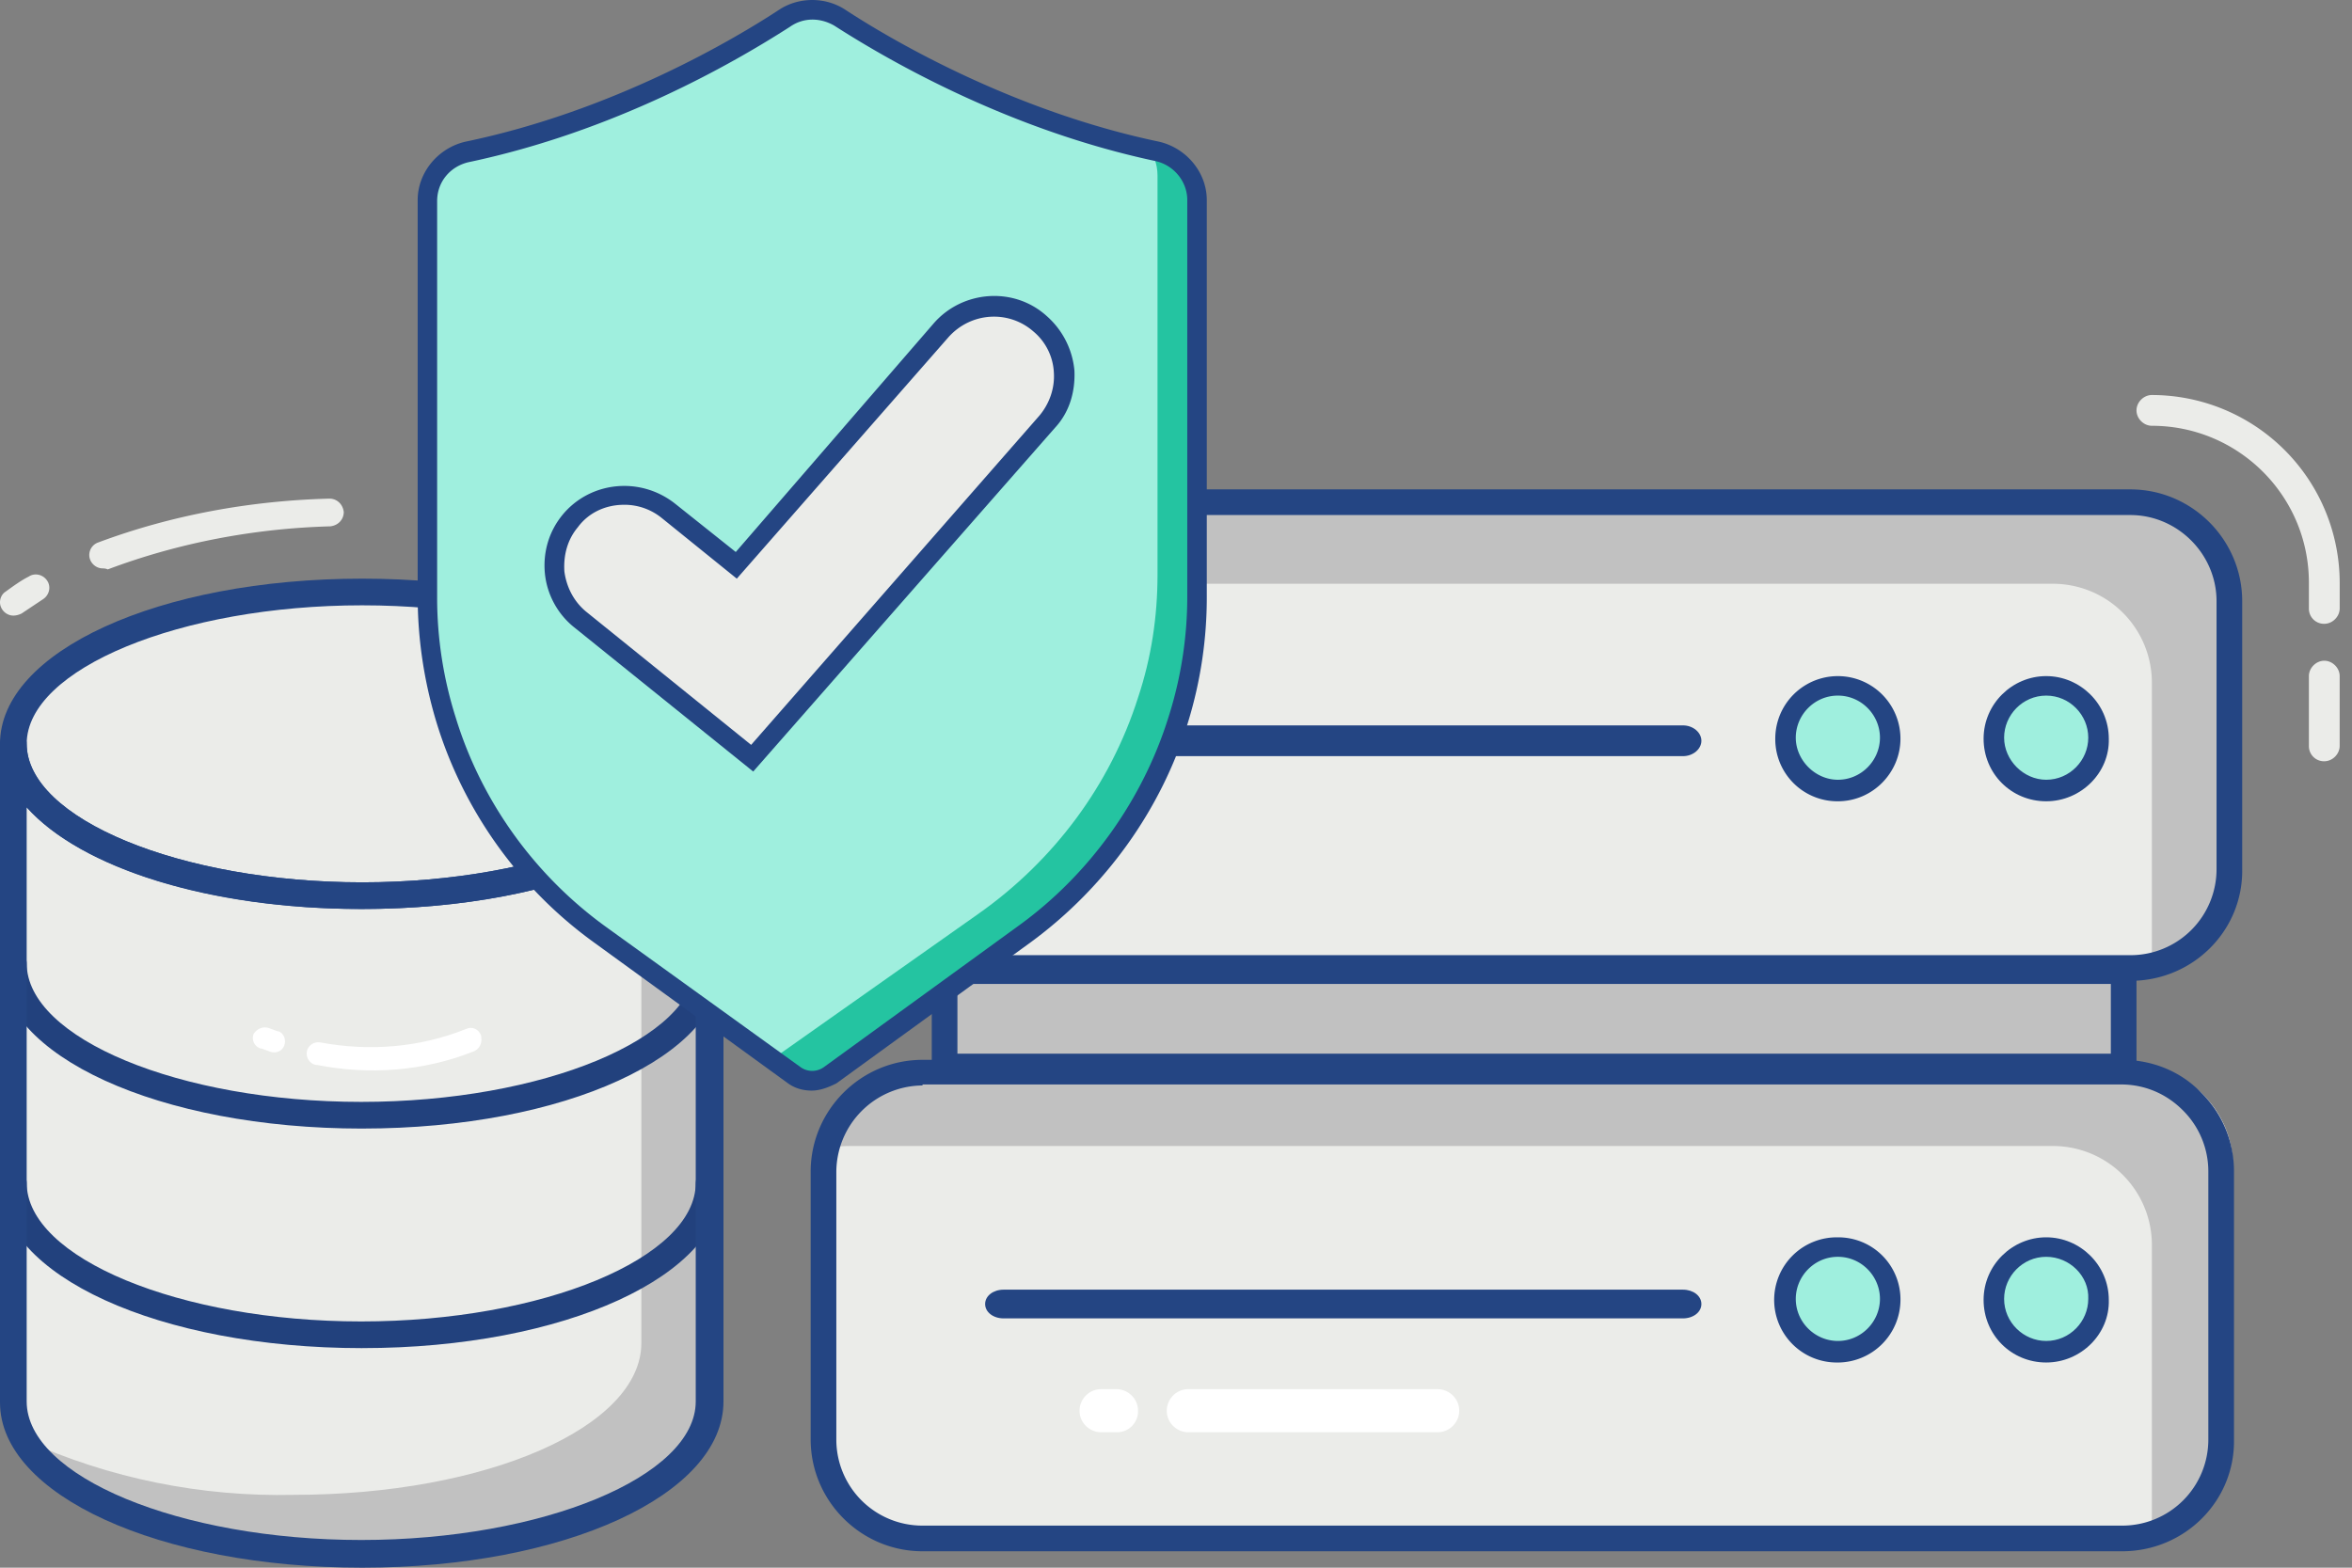 <svg xmlns="http://www.w3.org/2000/svg" xmlns:xlink="http://www.w3.org/1999/xlink" width="120" height="80" fill="none" xmlns:v="https://vecta.io/nano"><rect width="100%" height="100%" fill="#808080" stroke="none"/><style><![CDATA[.B{fill:#244583}.C{fill:#ebece9}.D{fill:#9fefde}.E{fill:#c1c1c1}]]></style><path d="M.681 71.518c0 4.293 7.958 7.749 17.749 7.749s17.749-3.456 17.749-7.749v-33.56c0 4.293-7.958 7.749-17.749 7.749S.681 42.251.681 37.958v33.56z" class="C"/><path d="M36.23 37.958v33.56c0 4.293-7.958 7.749-17.749 7.749-8.22 0-15.183-2.461-17.173-5.759 4.293 1.937 8.953 2.88 13.665 2.775 9.843 0 17.749-3.456 17.749-7.749V42.618c2.199-1.309 3.508-2.932 3.508-4.66z" class="E"/><path d="M18.482 45.707c9.802 0 17.749-3.469 17.749-7.749s-7.946-7.749-17.749-7.749S.733 33.679.733 37.958s7.946 7.749 17.749 7.749z" class="C"/><path d="M18.482 46.387C8.115 46.387 0 42.67 0 37.958s8.115-8.429 18.482-8.429 18.482 3.717 18.482 8.429-8.167 8.429-18.482 8.429zm0-15.497c-9.267 0-17.12 3.246-17.12 7.068s7.853 7.068 17.12 7.068S35.55 41.78 35.55 37.958s-7.801-7.068-17.068-7.068z" class="B"/><path d="M18.482 57.592C8.115 57.592 0 53.874 0 49.162c0-.367.314-.681.681-.681s.681.314.681.681c0 3.822 7.801 7.068 17.068 7.068s17.068-3.246 17.068-7.068c0-.367.314-.681.681-.681s.681.314.681.681c.052 4.712-8.063 8.429-18.377 8.429zm0 11.204C8.115 68.796 0 65.079 0 60.366c0-.367.314-.681.681-.681s.681.314.681.681c0 3.822 7.801 7.068 17.068 7.068s17.068-3.246 17.068-7.068c0-.367.314-.681.681-.681s.681.314.681.681c.052 4.712-8.063 8.429-18.377 8.429z" fill="#22417d"/><path d="M.681 31.414c-.366 0-.681-.314-.681-.681 0-.209.105-.419.262-.524.366-.262.785-.576 1.204-.785.314-.209.733-.105.942.21s.105.733-.209.942l-1.099.733c-.105.052-.262.105-.419.105zm4.555-2.409c-.366 0-.681-.314-.681-.681a.68.68 0 0 1 .419-.628c3.77-1.414 7.801-2.147 11.832-2.251.366 0 .681.262.733.681 0 .367-.262.681-.681.733-3.874.105-7.749.838-11.361 2.199-.105-.052-.209-.052-.262-.052z" class="C"/><path d="M18.482 80C8.115 80 0 76.283 0 71.571V37.958c0-.366.314-.681.681-.681s.681.314.681.681c0 3.822 7.853 7.068 17.12 7.068S35.55 41.78 35.55 37.958c0-.366.314-.681.681-.681s.681.314.681.681v33.56c0 4.764-8.115 8.482-18.429 8.482zM1.361 41.204v30.314c0 3.822 7.801 7.068 17.068 7.068s17.068-3.246 17.068-7.068V41.204c-2.722 3.089-9.267 5.183-17.068 5.183S4.136 44.293 1.361 41.204z" class="B"/><path d="M14.136 52.618l-.419-.157c-.314-.105-.628.052-.785.314-.105.314.052.628.367.733h.052l.419.157c.262.105.628 0 .733-.314.105-.262 0-.628-.314-.733 0 .052 0 0-.052 0zm9.634-.105c-2.356.942-4.922 1.152-7.435.681-.314-.052-.628.157-.681.471s.157.628.471.681h.052c2.67.524 5.445.314 7.958-.681.314-.105.471-.419.419-.733v-.052c-.105-.367-.471-.523-.785-.367z" fill="#fff"/><path d="M113.926 30.838V44.45a5.05 5.05 0 0 1-5.078 5.078H47.644a5.05 5.05 0 0 1-5.079-5.078V30.838c0-2.775 2.251-5.079 5.026-5.079h61.205c2.879 0 5.13 2.251 5.13 5.079z" class="C"/><path d="M85.864 38.587h-34.66c-.523 0-.942-.366-.942-.785s.419-.785.942-.785h34.66c.524 0 .942.366.942.785s-.419.785-.942.785z" class="B"/><path d="M113.926 59.529v13.613a5.05 5.05 0 0 1-5.078 5.078H47.644a5.05 5.05 0 0 1-5.079-5.078V59.477c0-2.775 2.251-5.079 5.026-5.079h61.205c2.879 0 5.13 2.304 5.13 5.131 0-.052 0-.052 0 0z" class="C"/><path d="M113.927 30.838V44.45c0 2.461-1.781 4.555-4.189 4.974.052-.314.052-.628.052-.943V34.869a5.05 5.05 0 0 0-5.078-5.079H43.508c-.314 0-.576 0-.89.052.471-2.408 2.565-4.136 4.974-4.136h61.205c2.879.052 5.131 2.304 5.131 5.131zm0 28.691v13.613c0 2.461-1.781 4.555-4.189 4.974.052-.314.052-.628.052-.942V63.56a5.05 5.05 0 0 0-5.078-5.079H43.508c-.314 0-.576 0-.89.052.419-2.408 2.513-4.136 4.974-4.136h61.205c2.879 0 5.131 2.304 5.131 5.131 0 0 0-.052 0 0z" class="E"/><path d="M85.864 67.278h-34.66c-.523 0-.942-.314-.942-.733s.419-.733.942-.733h34.66c.524 0 .942.314.942.733s-.419.733-.942.733z" class="B"/><path d="M48.167 49.529h60.157v4.869H48.167v-4.869z" class="E"/><path d="M108.953 55.079H47.539v-6.178h61.466v6.178h-.052zM48.848 53.77h58.848v-3.56H48.848v3.56z" class="B"/><use xlink:href="#B" class="D"/><path d="M104.398 40.89c-1.78 0-3.194-1.414-3.194-3.194s1.466-3.194 3.194-3.194 3.194 1.414 3.194 3.194c.052 1.728-1.414 3.194-3.194 3.194zm0-5.393c-1.204 0-2.147.995-2.147 2.147s.995 2.147 2.147 2.147c1.204 0 2.146-.995 2.146-2.147s-.942-2.147-2.146-2.147z" class="B"/><use xlink:href="#B" x="-10.629" class="D"/><path d="M93.769 40.89a3.17 3.17 0 0 1-3.194-3.194 3.17 3.17 0 1 1 6.387 0c0 1.728-1.414 3.194-3.194 3.194zm0-5.393c-1.204 0-2.147.995-2.147 2.147s.995 2.147 2.147 2.147c1.204 0 2.147-.995 2.147-2.147s-.942-2.147-2.147-2.147z" class="B"/><use xlink:href="#B" y="28.691" class="D"/><path d="M104.398 69.529c-1.78 0-3.194-1.414-3.194-3.194s1.466-3.194 3.194-3.194 3.194 1.414 3.194 3.194c.052 1.728-1.414 3.194-3.194 3.194zm0-5.393c-1.204 0-2.147.995-2.147 2.147 0 1.204.995 2.147 2.147 2.147 1.204 0 2.146-.995 2.146-2.147.053-1.152-.942-2.147-2.146-2.147z" class="B"/><use xlink:href="#B" x="-10.629" y="28.691" class="D"/><path d="M93.769 69.529a3.194 3.194 0 1 1 0-6.387 3.17 3.17 0 0 1 3.194 3.194 3.21 3.21 0 0 1-3.194 3.194zm0-5.393c-1.204 0-2.147.995-2.147 2.147 0 1.204.995 2.147 2.147 2.147 1.204 0 2.147-.995 2.147-2.147s-.942-2.147-2.147-2.147zm14.503 15.026H47.068c-3.141 0-5.707-2.565-5.707-5.707V59.791c0-3.141 2.565-5.707 5.707-5.707h61.204c1.518 0 2.984.576 4.031 1.675a5.62 5.62 0 0 1 1.676 4.031v13.665c.052 3.141-2.513 5.707-5.707 5.707zm-61.204-23.77a4.43 4.43 0 0 0-4.398 4.398v13.665a4.39 4.39 0 0 0 4.398 4.398h61.204a4.39 4.39 0 0 0 4.398-4.398V59.791a4.39 4.39 0 0 0-1.309-3.141c-.838-.837-1.937-1.309-3.141-1.309H47.068v.052z" class="B"/><path d="M56.963 73.089h-.785c-.576 0-1.099-.471-1.099-1.1 0-.576.471-1.099 1.099-1.099h.785c.576 0 1.099.471 1.099 1.099a1.07 1.07 0 0 1-1.099 1.1zm16.388 0H60.628c-.576 0-1.099-.471-1.099-1.1 0-.576.471-1.099 1.099-1.099h12.723c.576 0 1.099.471 1.099 1.099s-.523 1.1-1.099 1.1z" fill="#fff"/><path d="M108.691 50.052H47.487c-3.141 0-5.707-2.565-5.707-5.707V30.681c0-3.141 2.566-5.707 5.707-5.707h61.204c3.141 0 5.707 2.565 5.707 5.707v13.665c.052 3.141-2.513 5.707-5.707 5.707zm-61.204-23.77c-2.408 0-4.398 1.989-4.398 4.398v13.665a4.39 4.39 0 0 0 4.398 4.398h61.204a4.39 4.39 0 0 0 4.398-4.398V30.681c0-2.408-1.99-4.398-4.398-4.398H47.487z" class="B"/><path d="M118.586 38.848c.419 0 .785-.367.785-.785v-3.56c0-.419-.366-.785-.785-.785s-.785.366-.785.785v3.56a.77.77 0 0 0 .785.785zm0-7.015c.419 0 .786-.366.786-.785v-1.309a9.59 9.59 0 0 0-9.582-9.581c-.418 0-.785.366-.785.785s.367.785.785.785c4.398 0 8.011 3.56 8.011 8.011v1.309a.77.77 0 0 0 .785.785z" class="C"/><path d="M40.052.89c-2.618 1.675-8.744 5.236-16.23 6.859-1.152.262-2.042 1.257-2.042 2.461v20.209c0 2.147.314 4.241.942 6.283 1.361 4.398 4.084 8.272 7.853 10.942l9.948 7.225a1.58 1.58 0 0 0 1.78 0l9.948-7.225c3.717-2.722 6.492-6.544 7.853-10.942.628-2.042.943-4.136.943-6.283V10.21c0-1.204-.838-2.199-2.042-2.461C51.518 6.178 45.393 2.618 42.775.89c-.838-.524-1.885-.524-2.722 0z" class="D"/><path d="M59.057 7.539l-.576-.157c.367.419.576.995.576 1.571v20.367c0 2.147-.314 4.241-.995 6.283-1.414 4.45-4.293 8.325-8.168 11.047l-10.314 7.277c-.262.157-.524.262-.785.262l1.047.733c.576.367 1.309.367 1.832 0l10.314-7.277c3.874-2.723 6.754-6.597 8.167-11.047.628-2.042.995-4.188.995-6.283V10.052c0-1.204-.89-2.251-2.094-2.513z" fill="#24c4a1"/><path d="M41.414 55.654c-.419 0-.838-.105-1.204-.367l-9.948-7.225c-3.822-2.775-6.649-6.754-8.01-11.257-.628-2.094-.942-4.241-.942-6.387V10.209c0-1.414 1.047-2.67 2.461-2.984C31.309 5.654 37.487 1.99 39.791.471c.995-.628 2.304-.628 3.298 0 2.304 1.518 8.534 5.183 16.021 6.754 1.414.314 2.461 1.571 2.461 2.984v20.209a21.68 21.68 0 0 1-.942 6.387c-1.361 4.503-4.241 8.482-8.01 11.257l-9.948 7.225c-.419.209-.838.367-1.257.367zM40.314 1.361c-2.932 1.885-8.953 5.34-16.388 6.911-.942.209-1.623.995-1.623 1.99v20.209a20.22 20.22 0 0 0 .942 6.126c1.309 4.293 4.031 8.063 7.644 10.681l9.948 7.173a1.02 1.02 0 0 0 1.204 0l9.948-7.225c3.612-2.618 6.335-6.44 7.644-10.681a20.22 20.22 0 0 0 .942-6.126V10.209c0-.942-.681-1.78-1.623-1.99-7.382-1.571-13.455-5.026-16.387-6.911-.733-.419-1.571-.419-2.251.052z" class="B"/><path d="M48.063 16.806L37.539 28.848l-3.456-2.775c-1.518-1.257-3.77-.995-5.026.524s-.995 3.77.524 5.026l8.796 7.12 15.026-17.173c1.309-1.466 1.152-3.717-.366-5.026-1.414-1.361-3.717-1.204-4.974.262z" class="C"/><path d="M38.429 39.372l-9.162-7.382c-.838-.681-1.361-1.675-1.466-2.722-.105-1.099.209-2.147.89-2.984 1.414-1.728 3.979-1.989 5.759-.576l3.089 2.461 10.105-11.675c1.466-1.675 4.084-1.885 5.759-.367a4.21 4.21 0 0 1 1.414 2.775c.052 1.099-.262 2.147-.995 2.932L38.429 39.372zm-6.597-13.612c-.89 0-1.78.366-2.356 1.152-.524.628-.733 1.414-.681 2.251.105.785.471 1.518 1.099 2.042l8.429 6.806 14.712-16.806c.523-.628.785-1.414.733-2.199a2.91 2.91 0 0 0-1.047-2.094c-1.257-1.1-3.194-.995-4.346.314L37.592 29.529 33.77 26.44a3.02 3.02 0 0 0-1.937-.681z" class="B"/><defs ><path id="B" d="M104.398 40.314a2.67 2.67 0 1 0 0-5.34 2.67 2.67 0 1 0 0 5.34z"/></defs></svg>
